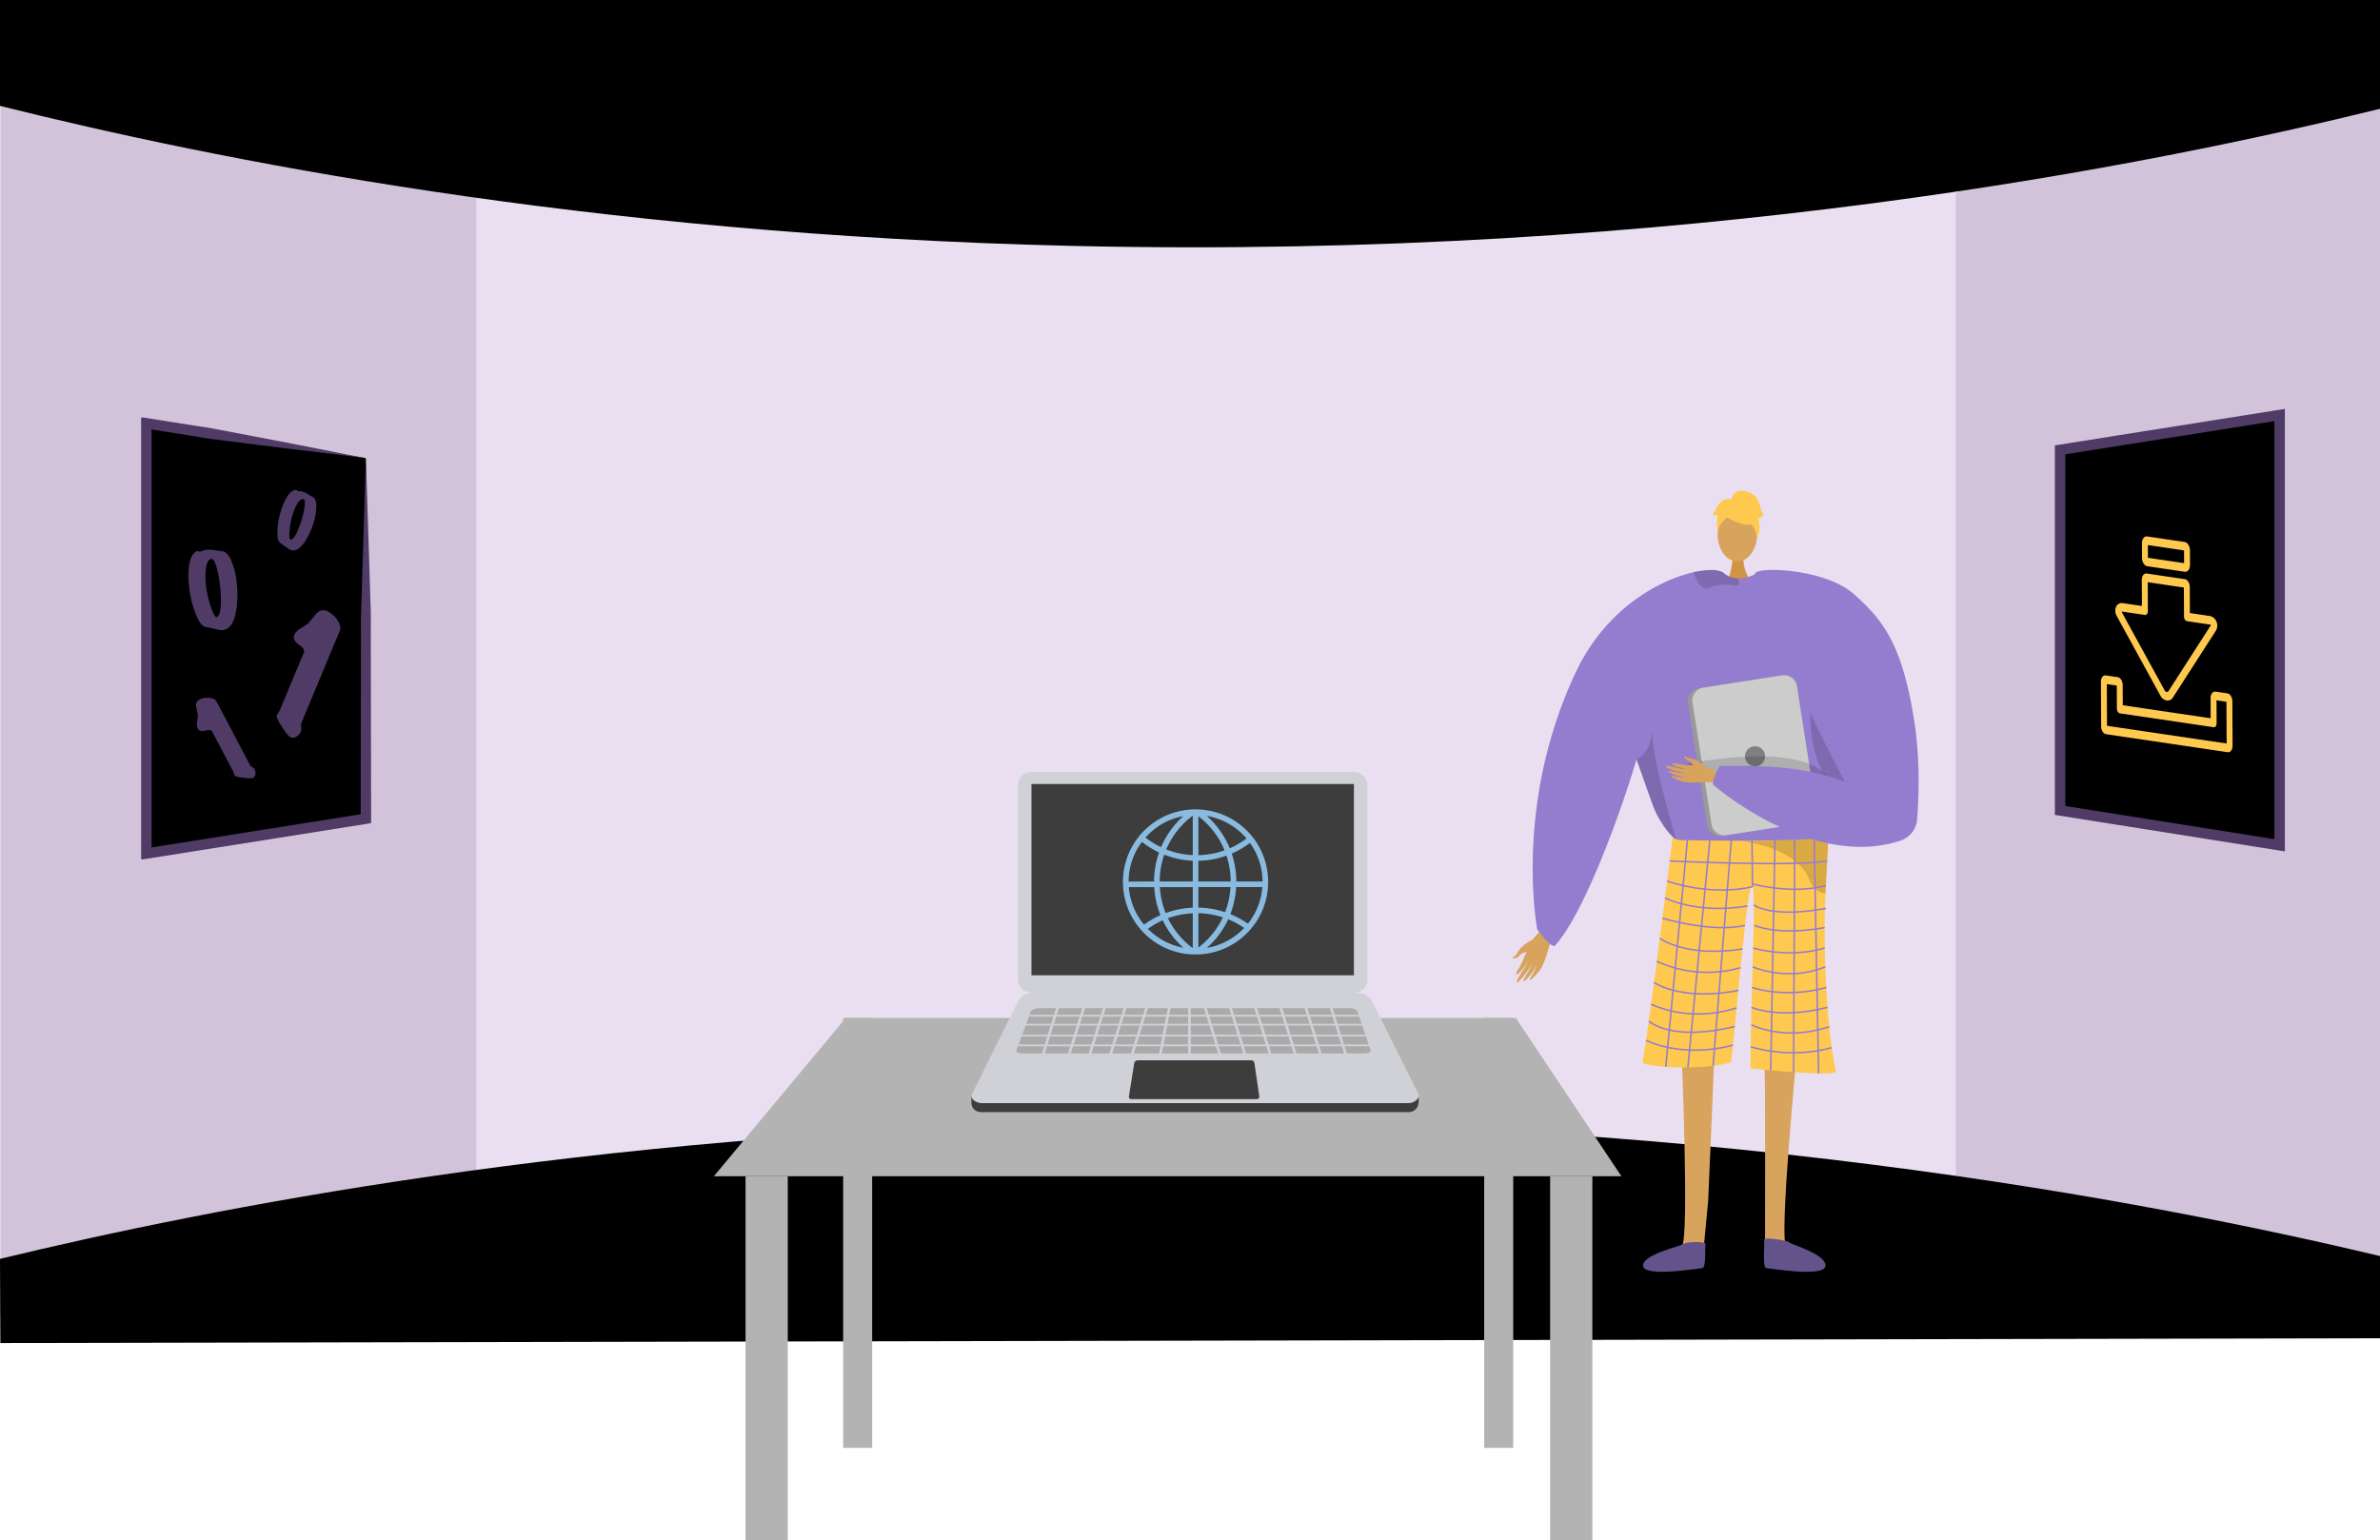 <svg xmlns="http://www.w3.org/2000/svg" xmlns:xlink="http://www.w3.org/1999/xlink" width="1366" height="884.173" viewBox="0 0 1366 884.173"><defs><style>.a,.q{fill:none;}.b{fill:#d2c3db;}.c{fill:#eadff1;}.d,.t{fill:#000;}.e,.f{fill:#d8a35d;}.e{fill-rule:evenodd;}.g{fill:#d19442;}.h{fill:#947dce;}.i{fill:#ffc84f;}.j{opacity:0.15;}.k{fill:#62548a;}.l{opacity:0.3;}.m{opacity:0.5;}.n{fill:#999;}.o{fill:#ccc;}.p{fill:gray;}.q{stroke:#947dce;stroke-width:0.861px;}.q,.t{stroke-miterlimit:10;}.r{fill:#b3b3b3;}.s{fill:#4f3b65;}.t{stroke:#4f3b65;stroke-width:6px;}.u{fill:#ce521f;}.v{fill:#ebebeb;}.w{fill:#8e96a3;}.x{fill:#3d3d3d;}.y{fill:#d0d1d6;}.z{fill:#aaa;}.aa{fill:#89bbe1;}.ab{isolation:isolate;}.ac{clip-path:url(#a);}</style><clipPath id="a"><path class="a" d="M1207.712,419.166l-.558-117.116,75.446,11.166.558,117.116Z" transform="translate(-1207.154 -302.05)"/></clipPath></defs><g transform="translate(-1.753 1.907)"><g transform="translate(1.753 -1.907)"><path class="b" d="M1367.753,7.629V766.092l-242.228-67.586-32.991-6.263,1.636-558.092,30.118-25.56Z" transform="translate(-1.753 1.907)"/><path class="b" d="M318.049,123.564,302,679.935,1.953,754.333V4.28L300.8,97.851Z" transform="translate(-1.753 1.907)"/><path class="c" d="M699.73,87.164H275.122V704.548h849.165V87.164Z" transform="translate(-1.753 1.907)"/><path class="d" d="M1.753,58.873c121.657,30.38,335.7,73.888,615,80.372,352.971,8.194,622.428-47.1,751-78.7V-1.907H1.753Z" transform="translate(-1.753 1.907)"/><path class="d" d="M1.753,720.776c121.657-29.39,335.7-71.48,615-77.753,352.971-7.927,622.428,45.569,751,76.134v47.189L1.953,769.093Z" transform="translate(-1.753 1.907)"/></g><g transform="translate(869.981 279.75)"><g transform="translate(0 246.89)"><path class="e" d="M786.476,538.473s-6.114,2.683-8.623,7.272c-1.492,2.728-2.2,2.4-2.59,2.811-1.312,1.374,2.3.891,3.963-1.282,1.355-1.765,5.167-1.645,6.324-2.583s3.782-4.044,3.637-5.109S786.476,538.473,786.476,538.473Z" transform="translate(-774.982 -527.641)"/><path class="e" d="M797.089,527.641c-.623.785-9.686,8.171-12.009,13.114s-5.3,12.512-7.011,14.88c-2.007,2.786-1.058,4.017,1.6.934a53.561,53.561,0,0,0,5.255-7.31c.206-.5-1.448,2.666-3.509,6.015-2.192,3.561-4.789,7.344-4.172,7.783,1.2.852,8.2-9.154,9.118-11.032a52.112,52.112,0,0,1-2.489,4.925c-1.254,2.175-3.041,4.541-2.748,5.239.461,1.1,4.891-3.939,7.322-8.549.187-.028-.135,1.629-3.388,6.911-.327.531-.606,2.083.944.518,3.261-3.294,4.907-4.469,7.161-10.137,2.2-5.528,3.281-12.115,6.085-15.648Z" transform="translate(-774.982 -527.641)"/></g><path class="f" d="M938.2,602.156s-10.7,110.373-6.148,112.272c8.16,3.462,40.116,14.784,4.884,12.3-18.1,1.091-16.77-2.953-17.052-6.379-.231-2.8.3-101.578-.444-109.259-.166-1.721-.267-2.761-.267-2.761Z" transform="translate(-774.982 -280.751)"/><path class="f" d="M871.866,602.156s4.637,110.373.089,112.272c-8.16,3.462-40.116,14.784-4.884,12.3,18.1,1.091,16.77-2.953,17.053-6.379.23-2.8,2.283-24.047,3.027-31.729.167-1.72,3.713-88.044,3.713-88.044Z" transform="translate(-774.982 -280.751)"/><path class="g" d="M907.342,317.338s-.943,10.517,5.544,16.333-14.95,0-14.95,0,3.989-10.074,3.1-16.333S907.342,317.338,907.342,317.338Z" transform="translate(-774.982 -280.751)"/><ellipse class="f" cx="11.341" cy="15.474" rx="11.341" ry="15.474" transform="translate(117.597 9.717)"/><path class="h" d="M977.891,418.529c-.241,3.8-4.17,21.01-9.08,36.31-4.023,12.56-8.718,23.836-12.577,25.4-8.563,3.445-73.215,8.175-86.507,1.834-.31-.232-.646-.482-.965-.758-4.988-4.057-10.4-12.069-13.266-19.572,0-.008-7.641-21.545-9.2-25.93-.017-.043-.026-.077-.043-.112-.052-.172-.112-.336-.172-.491-.017-.06-.043-.112-.06-.172-8.046,27.472-29.453,87.808-46.769,106.924-1.817,2.007-10.182-9.252-10.182-9.252s-13.981-72.2,22.493-148.5c17.168-35.914,47.81-52.3,67.374-56.649,8.468-1.886,14.86-1.516,17.194.5a12.68,12.68,0,0,0,7.917,3.075,17.125,17.125,0,0,0,4.445-.4,22.079,22.079,0,0,0,4.712-1.6c.724-.336,1.146-.577,1.146-.577a45.984,45.984,0,0,1,11.974.715C970.586,337.931,978.287,412.145,977.891,418.529Z" transform="translate(-774.982 -280.751)"/><path class="i" d="M866.764,479.525a6.994,6.994,0,0,0,3.968,1.831c9.323.183,49.592.872,71.437-.383,7.707-.444,13.119-1.128,14.07-2.168a.812.812,0,0,1-.007.089c-.057,1.2-.747,14.989-1.717,33.059-1.914,35.669,1.773,86.757,6.08,102.263.93,3.347-49.1-1.723-49.1-1.723-.139-36.81,3.354-101.434,1.1-104.331-2.745-3.523-7.2,53.319-12.3,100.886-19.813,5.168-51.188,2.03-50.825,0C853.775,584.927,866.764,479.525,866.764,479.525Z" transform="translate(-774.982 -280.751)"/><path class="j" d="M846.022,435.034c.017.06.043.112.06.172.061.155.121.319.173.491.017.035.025.069.043.112,1.559,4.385,9.2,25.922,9.2,25.93,2.869,7.5,8.279,15.515,13.266,19.572-3.385-12.258-13.938-47.793-13.533-62.11C853.215,433,846.022,435.025,846.022,435.034Z" transform="translate(-774.982 -280.751)"/><path class="j" d="M949.524,383.7s-21.425,63.958,38.019,91.12l1.208.8-.307-15.043s-28.01-39.086-28.116-40.092S949.524,383.7,949.524,383.7Z" transform="translate(-774.982 -280.751)"/><path class="j" d="M904.8,333.676c.034,1.025-.509,1.7-2.154,1.473-5.134-.7-10.932-.552-15.144,1.378a3.581,3.581,0,0,1-3.463-.146c-2.7-1.577-4.368-6.28-5.031-8.365a1.426,1.426,0,0,1-.069-.457c8.468-1.886,14.86-1.516,17.194.5a12.68,12.68,0,0,0,7.917,3.075A7,7,0,0,1,904.8,333.676Z" transform="translate(-774.982 -280.751)"/><path class="k" d="M885.649,713.283c.211-1.593-11.128-1.444-12.411-.149s-23.88,5.957-23.433,12.667,31.765,1.435,34,1.277S885.234,716.415,885.649,713.283Z" transform="translate(-774.982 -280.751)"/><path class="k" d="M919.245,710.7c-.21-1.593,13.362.428,14.645,1.723s21.041,6.669,20.594,13.379-31.764,1.435-34,1.277S919.66,713.831,919.245,710.7Z" transform="translate(-774.982 -280.751)"/><g class="l" transform="translate(128.509 198.054)"><path d="M903.941,481.711l-.45-.037S903.651,481.685,903.941,481.711Z" transform="translate(-903.491 -478.805)"/><path class="m" d="M903.941,481.711c12,.958,38.228-.738,38.228-.738,7.707-.444,13.119-1.128,14.07-2.168a.812.812,0,0,1-.007.089c-.057,1.2-.747,14.989-1.717,33.059a9.065,9.065,0,0,1-1.261-.146,9.82,9.82,0,0,1-6.351-4.513,21.835,21.835,0,0,1-2.47-5.157C935.487,485.113,907.785,482.057,903.941,481.711Z" transform="translate(-903.491 -478.805)"/></g><g transform="translate(114.974)"><g transform="translate(2.394 4.315)"><path class="i" d="M899.658,297.06s19.635,10.886,13.807-6.592C909.433,278.375,886.267,289.268,899.658,297.06Z" transform="translate(-892.35 -285.065)"/><path class="i" d="M902.5,292.884s-10.985,6.519-9.925,13.058c0,0-2.423-19.523,8.5-20.014s15.153.564,14.183,21.208C915.262,307.136,912.088,290.714,902.5,292.884Z" transform="translate(-892.35 -285.065)"/></g><path class="i" d="M900.6,286.056s.552-6.083,6.582-5.222,8.615,4.307,9.476,7.753,1.723,6.03,2.584,6.03c0,0-2.584,2.585-3.445,1.723,0,0,2.236,6.2-.6,11.282,0,0-1.118-7.836-5.426-8.7S900.6,286.056,900.6,286.056Z" transform="translate(-889.956 -280.751)"/><path class="i" d="M901.155,286s-4.307-2.585-8.615,3.446l-2.584,5.168s.862.862,2.584,0c0,0-.785,6.07.039,9.5l2.546-10.357Z" transform="translate(-889.956 -280.751)"/></g><path class="n" d="M875.6,402.781l10.923,69.976a7.474,7.474,0,0,0,8.529,6.228l47.759-7.46a2.227,2.227,0,0,0,.336-.069A7.444,7.444,0,0,0,949.034,463l-10.923-69.976a7.461,7.461,0,0,0-8.528-6.22l-45.545,7.107-2.214.345A7.461,7.461,0,0,0,875.6,402.781Z" transform="translate(-774.982 -280.751)"/><path class="o" d="M878.154,402.368l10.923,69.976a7.461,7.461,0,0,0,8.529,6.219l45.545-7.107A7.444,7.444,0,0,0,949.034,463l-10.923-69.976a7.461,7.461,0,0,0-8.528-6.22l-45.545,7.107A7.447,7.447,0,0,0,878.154,402.368Z" transform="translate(-774.982 -280.751)"/><circle class="p" cx="5.765" cy="5.765" r="5.765" transform="translate(133.335 146.754)"/><path class="j" d="M958.614,452.142s1.12-25.722-67.8-17.108S942.505,451.4,942.505,451.4Z" transform="translate(-774.982 -280.751)"/><g transform="translate(87.826 45.521)"><g transform="translate(0 106.783)"><path class="e" d="M897.235,444.671c-.817-.274-9.436-5.436-14.109-5.867s-11.66-.626-14.072-1.312c-2.838-.807-3.555.321-.286,1.568a45.983,45.983,0,0,0,7.443,2.108c.467.019-2.577-.39-5.886-1.076-3.518-.729-7.334-1.721-7.509-1.094-.338,1.215,9.8,3.947,11.58,4.14a44.942,44.942,0,0,1-4.706-.57c-2.125-.377-4.559-1.129-5.037-.688-.754.694,4.613,2.8,9.049,3.414.077.144-1.356.369-6.575-.715-.524-.109-1.86.12-.143.914,3.616,1.671,5.047,2.657,10.286,2.82,5.108.16,10.747-.892,14.422.341Z" transform="translate(-862.808 -433.054)"/><path class="e" d="M885.378,439.264s-3.955-4.154-8.4-4.839c-2.64-.408-2.578-1.072-3.029-1.271-1.494-.657-.047,2.116,2.195,2.828,1.823.578,2.841,3.692,3.937,4.353s4.374,1.873,5.192,1.444S885.378,439.264,885.378,439.264Z" transform="translate(-862.808 -433.054)"/></g><path class="h" d="M970.933,340.274c16.226,14.519,27.454,28,34.458,72.362,3.553,22.506,2.628,45.011,1.7,56.879a14.022,14.022,0,0,1-9.636,12.194c-50.84,16.769-106.683-31.473-106.683-31.473-2.912-1.083,2.949-11.465,2.949-11.465,28.107-.291,49.643.57,72.041,9.185-.114-.053-22.018-41.2-24.982-52.549-7.764-29.767-33.317-55.526-26.7-67.193C916.361,324.179,954.565,325.63,970.933,340.274Z" transform="translate(-862.808 -326.272)"/></g><g transform="translate(87.826 197.904)"><line class="q" x1="12.705" y2="132.855"/><line class="q" x1="12.609" y2="130.541" transform="translate(12.705 2.657)"/><line class="q" x1="10.486" y2="129.629" transform="translate(27.154 2.657)"/><line class="q" x2="0.27" y2="26.851" transform="translate(49.511 2.657)"/><line class="q" x1="2.433" y2="132.255" transform="translate(60.256 2.657)"/><line class="q" x1="0.678" y2="133.365" transform="translate(73.349 2.574)"/><line class="q" x2="2.565" y2="134.131" transform="translate(85.172 2.574)"/></g><path class="q" d="M865.045,493.346s71.548,3.377,90.452,0" transform="translate(-774.982 -280.751)"/><path class="q" d="M912.59,508.162c-25.034,5.67-48.991-3.293-48.991-3.293" transform="translate(-774.982 -280.751)"/><path class="q" d="M912.319,506.468s22.592,6.349,42.436.988" transform="translate(-774.982 -280.751)"/><path class="q" d="M862.369,514.6s18.04,9.446,47.343,4.63" transform="translate(-774.982 -280.751)"/><path class="q" d="M860.892,526.2s28.073,8.57,47.432,4.16" transform="translate(-774.982 -280.751)"/><path class="q" d="M859.411,537.72s14.3,11.208,47.448,6.18" transform="translate(-774.982 -280.751)"/><path class="q" d="M857.688,550.97a69.559,69.559,0,0,0,48.085,3.623" transform="translate(-774.982 -280.751)"/><path class="q" d="M856.085,563.109s15.441,10.96,48.39,4.594" transform="translate(-774.982 -280.751)"/><path class="q" d="M854.409,575.552s21.312,11.141,49.082,2.14" transform="translate(-774.982 -280.751)"/><path class="q" d="M853.068,585.264s12.573,12.093,49.359,3.128" transform="translate(-774.982 -280.751)"/><path class="q" d="M851.487,596.287s20.332,10.711,49.854,2.79" transform="translate(-774.982 -280.751)"/><path class="q" d="M913.346,518.595s9.439,7.793,41.409,2.008" transform="translate(-774.982 -280.751)"/><path class="q" d="M913.594,530.324s13.244,6.175,40.4,1.3" transform="translate(-774.982 -280.751)"/><path class="q" d="M912.948,543.342s20.451,6.159,41.051,0" transform="translate(-774.982 -280.751)"/><path class="q" d="M912.654,554.138s19.88,8.837,41.741,0" transform="translate(-774.982 -280.751)"/><path class="q" d="M912.319,565.99s18.927,6.641,42.625,0" transform="translate(-774.982 -280.751)"/><path class="q" d="M912.014,577.373s15.954,7.158,43.676,0" transform="translate(-774.982 -280.751)"/><path class="q" d="M912.014,587.445s18.942,9.761,44.64,1.037" transform="translate(-774.982 -280.751)"/><path class="q" d="M911.558,600.035a87.569,87.569,0,0,0,46.5.537" transform="translate(-774.982 -280.751)"/></g><g transform="translate(411.494 582.477)"><path class="r" d="M932.338,673.322H411.494l75.7-90.845H871.775Z" transform="translate(-411.494 -582.478)"/><rect class="r" width="24.225" height="208.943" transform="translate(18.169 90.845)"/><rect class="r" width="16.655" height="246.795" transform="translate(74.19)"/><rect class="r" width="16.655" height="246.795" transform="translate(442.112)"/><rect class="r" width="24.225" height="208.943" transform="translate(479.964 90.845)"/></g><g transform="translate(82.753 237.702)"><path class="d" d="M211.753,261.7V467.48a.718.718,0,0,1-.605.709l-50.395,8-16,2.53-58.17,9.238a.717.717,0,0,1-.83-.709V241.933a.717.717,0,0,1,.83-.708l58.17,9.238,16,2.53,50.395,8A.717.717,0,0,1,211.753,261.7Z" transform="translate(-82.753 -237.702)"/><path class="s" d="M211.19,260.987a.713.713,0,0,1,.581.68l1.615,50.206.8,25.682c.121,4.3.315,8.575.381,12.911s-.012,8.732,0,13.088l.185,104.539,0,1.947a.718.718,0,0,1-.6.71l-1.928.306-126,20-2.64.419a.718.718,0,0,1-.83-.709V238.419a.717.717,0,0,1,.83-.708l2.64.419,15.75,2.5c5.248.842,10.5,1.67,15.759,2.441s10.47,1.856,15.7,2.834l15.673,2.985,15.755,3,15.883,3.116C191.074,257.033,201.182,259.1,211.19,260.987Zm.543.757a.722.722,0,0,0-.627-.736c-10.589-1.38-21.077-2.589-31.34-3.839l-15.616-1.887L148.4,253.3l-15.827-2.012c-5.273-.69-10.563-1.273-15.8-2.169s-10.489-1.736-15.741-2.562L86.819,244.3a.717.717,0,0,1-.353-1.254l1.1-.943a.717.717,0,0,1,1.183.546V486.537a.718.718,0,0,1-1.183.546l-1.1-.943a.717.717,0,0,1,.353-1.254l122.542-19.451a.717.717,0,0,1,.658,1.174h0a.717.717,0,0,1-1.263-.467l.181-100.511c.011-4.268-.074-8.5,0-12.787s.261-8.638.382-12.964l.8-26.068Z" transform="translate(-82.753 -237.702)"/><g transform="translate(31.531 160.953)"><path class="s" d="M147.864,439.74a4.476,4.476,0,0,1,.482,2.873,2.626,2.626,0,0,1-1.509,2.1q-.891.4-5.432-.125t-5.058-1.375a4.89,4.89,0,0,1-.375-1.1,4.786,4.786,0,0,0-.346-1.048l-12.174-23.1q-.667-1.265-3.38-.539-3.04.76-4.025-.2a3.876,3.876,0,0,1-.824-1.042,5.871,5.871,0,0,1-.323-3.484,35.256,35.256,0,0,0,.4-3.873.661.661,0,0,0-.015-.133l-.955-4.9a3.671,3.671,0,0,1,1.9-4.094,9.9,9.9,0,0,1,5.384-1.01q3.426.234,4.5,2.268l19.219,36.466a3.31,3.31,0,0,0,1.25,1.133A3.366,3.366,0,0,1,147.864,439.74Z" transform="translate(-114.284 -398.655)"/></g><g transform="translate(77.789 110.696)"><path class="s" d="M174.469,417.964a6.2,6.2,0,0,1-2.642,3.052,3.639,3.639,0,0,1-3.571.238q-1.212-.6-4.663-5.91t-3-6.617a6.789,6.789,0,0,1,.847-1.373,6.646,6.646,0,0,0,.813-1.3l13.921-33.4q.762-1.827-2.409-4.084-3.5-2.577-3.343-4.473a5.385,5.385,0,0,1,.385-1.8,8.138,8.138,0,0,1,3.436-3.421,48.224,48.224,0,0,0,4.512-3.006.811.811,0,0,0,.091-.094l4.409-5.371q2.781-2.946,6.051-1.584a13.714,13.714,0,0,1,5.832,4.858q2.775,3.864,1.549,6.8l-21.975,52.721a4.593,4.593,0,0,0-.106,2.336A4.672,4.672,0,0,1,174.469,417.964Z" transform="translate(-160.542 -348.397)"/></g><g transform="translate(78.212 41.611)"><path class="s" d="M181.391,283.485q1.761.914,1.933,4.76a30.229,30.229,0,0,1-1.183,8.515,43.05,43.05,0,0,1-4.548,10.9q-4.36,7.392-8.678,6.254a5.532,5.532,0,0,1-1.591-.787q-1.443-1.035-1.586-1.114-.921-.693-3.069-2.157-1.74-1.154-1.7-6.252a42.674,42.674,0,0,1,1.543-10.506,35.767,35.767,0,0,1,3.744-9.393q2.487-4.167,5.2-4.391a1.33,1.33,0,0,1,.316.042,1.384,1.384,0,0,1,.589.4c.214.22.391.321.533.3a7.227,7.227,0,0,1,2.393.222,12.437,12.437,0,0,1,3.136,1.44Q181.066,283.318,181.391,283.485Zm-5.46,1.176q-1.835-.483-3.954,3.372a34.756,34.756,0,0,0-2.847,7.545,40.416,40.416,0,0,0-1.192,7.778q-.266,4.263.5,4.464,1.489.393,3.675-4.018a52.193,52.193,0,0,0,3.32-9.341,38.7,38.7,0,0,0,1.254-6.617Q176.885,284.913,175.931,284.661Z" transform="translate(-160.965 -279.313)"/></g><g transform="translate(27.14 75.94)"><path class="s" d="M129.324,314.53q2.724.215,5.008,4.995a41.638,41.638,0,0,1,3.076,11.428,59.313,59.313,0,0,1,.09,16.257q-1.556,11.712-7.639,12.588a7.529,7.529,0,0,1-2.439-.143q-2.386-.535-2.609-.558-1.539-.384-5.048-1.086-2.826-.526-5.518-7.01a58.672,58.672,0,0,1-3.687-14.143,49.307,49.307,0,0,1-.3-13.918q.915-6.615,4.236-8.36a1.835,1.835,0,0,1,.423-.116,1.9,1.9,0,0,1,.962.191q.585.246.839.1a9.955,9.955,0,0,1,3.153-1,17.152,17.152,0,0,1,4.747.14Q128.824,314.493,129.324,314.53Zm-6.287,4.424q-2.584.373-3.2,6.4a47.824,47.824,0,0,0,.445,11.093,55.617,55.617,0,0,0,2.667,10.5q1.955,5.544,3.031,5.389,2.1-.3,2.5-7.066a71.868,71.868,0,0,0-.81-13.624,53.351,53.351,0,0,0-1.966-9.061Q124.383,318.762,123.037,318.954Z" transform="translate(-109.893 -313.642)"/></g></g><path class="t" d="M1184.151,256.345v207l51,8.1,16,2.53,59,9.37v-247l-59,9.37-16,2.53Z" transform="translate(-0.001 0)"/><rect class="a" width="1366" height="756.24" transform="translate(1.753 1.187)"/><g transform="translate(559.28 441.262)"><g transform="translate(30.421 78.531)"><path class="u" d="M590.182,522.362h0a.738.738,0,0,1-.436-.944l.6-1.625,1.379.508-.6,1.625A.739.739,0,0,1,590.182,522.362Z" transform="translate(-589.701 -519.793)"/></g><g transform="translate(38.111 81.35)"><path class="u" d="M597.872,525.193h0a.736.736,0,0,1-.436-.944l.6-1.624c.04-.11,1.374.523,1.374.523l-.593,1.609A.736.736,0,0,1,597.872,525.193Z" transform="translate(-597.391 -522.612)"/></g><g transform="translate(30.273 77.577)"><path class="v" d="M590.034,522.043h0a.737.737,0,0,1-.436-.944l.655-1.778a.736.736,0,0,1,.944-.436h0a.737.737,0,0,1,.435.944l-.655,1.778A.736.736,0,0,1,590.034,522.043Z" transform="translate(-589.553 -518.84)"/></g><g transform="translate(37.947 80.403)"><path class="v" d="M597.708,524.869h0a.736.736,0,0,1-.436-.944l.655-1.778a.737.737,0,0,1,.944-.436h0a.739.739,0,0,1,.436.944l-.655,1.778A.737.737,0,0,1,597.708,524.869Z" transform="translate(-597.227 -521.666)"/></g><g transform="translate(27.823 97.752)"><rect class="w" width="3.125" height="4.821" transform="translate(0 2.933) rotate(-69.783)"/></g><g transform="translate(29.884 92.583)"><rect class="w" width="3.126" height="4.821" transform="translate(0 2.933) rotate(-69.783)"/></g><g transform="translate(0 131.995)"><path class="x" d="M810.04,636.559H565.162c-2.719,0-5.591-1.371-5.882-5.364v-3.67l26.8-49.53a8.532,8.532,0,0,1,7.642-4.737H781.119c3.5,0,11.208,6.887,12.771,10.015L816,628.352v1.619C816.057,634.666,813.022,636.559,810.04,636.559Z" transform="translate(-559.28 -573.258)"/></g><g transform="translate(0.022 126.81)"><path class="y" d="M810.062,631.374H565.184c-2.719,0-7.2-2.384-5.514-5.316l26.436-53.248a8.532,8.532,0,0,1,7.642-4.737H781.141a9.23,9.23,0,0,1,8.257,5.1l26.169,52.366C817.4,628.881,813.044,631.374,810.062,631.374Z" transform="translate(-559.302 -568.073)"/></g><g transform="translate(26.787)"><rect class="y" width="200.536" height="126.718" rx="7.332"/></g><g transform="translate(34.486 6.912)"><rect class="x" width="185.066" height="109.802"/></g><g transform="translate(90.381 165.516)"><path class="x" d="M723.117,629.07H650.963a1.3,1.3,0,0,1-1.285-1.506l3.043-19.006a2.113,2.113,0,0,1,2.086-1.779h65.081a1.857,1.857,0,0,1,1.838,1.589l2.789,19.113A1.409,1.409,0,0,1,723.117,629.07Z" transform="translate(-649.661 -606.779)"/></g><g transform="translate(25.767 135.571)"><path class="z" d="M784.632,602.858H588.583c-2.176,0-3.835-.836-3.491-1.759l8.267-22.187c.446-1.2,2.849-2.078,5.67-2.078H775.858c2.505,0,4.631.79,4.993,1.856L788.429,601C788.725,601.986,786.941,602.858,784.632,602.858Z" transform="translate(-585.047 -576.834)"/></g><g transform="translate(25.251 130.619)"><g transform="translate(0 8.777)"><rect class="y" width="204.447" height="1.033"/></g><g transform="translate(0 13.94)"><rect class="y" width="204.447" height="1.033"/></g><g transform="translate(0 20.135)"><rect class="y" width="204.447" height="1.033"/></g><g transform="translate(0 25.814)"><rect class="y" width="204.447" height="1.033"/></g><g transform="translate(14.548 0.551)"><rect class="y" width="1.549" height="34.074" transform="translate(10.212) rotate(17.439)"/></g><g transform="translate(29.52 0.551)"><rect class="y" width="1.549" height="34.074" transform="translate(10.212) rotate(17.439)"/></g><g transform="translate(41.395 0.551)"><rect class="y" width="1.549" height="34.074" transform="translate(10.212 0) rotate(17.439)"/></g><g transform="translate(53.269 0.551)"><rect class="y" width="1.549" height="34.074" transform="translate(10.212) rotate(17.439)"/></g><g transform="translate(65.66 0.551)"><rect class="y" width="1.549" height="34.074" transform="translate(10.212) rotate(17.439)"/></g><g transform="translate(81.956 0.164)"><rect class="y" width="1.549" height="34.074" transform="translate(6.489 0) rotate(10.978)"/></g><g transform="translate(99.126)"><rect class="y" width="1.549" height="34.074"/></g><g transform="translate(179.241 0.551)"><rect class="y" width="1.549" height="34.074" transform="translate(0 0.464) rotate(-17.439)"/></g><g transform="translate(164.786 0.551)"><rect class="y" width="1.549" height="34.074" transform="translate(0 0.464) rotate(-17.439)"/></g><g transform="translate(150.33 0.551)"><rect class="y" width="1.549" height="34.074" transform="translate(0 0.464) rotate(-17.439)"/></g><g transform="translate(135.874 0.551)"><rect class="y" width="1.549" height="34.074" transform="translate(0 0.464) rotate(-17.439)"/></g><g transform="translate(121.418 0.551)"><rect class="y" width="1.549" height="34.074" transform="translate(0 0.464) rotate(-17.439)"/></g><g transform="translate(106.962 0.551)"><rect class="y" width="1.549" height="34.074" transform="translate(0 0.464) rotate(-17.439)"/></g></g></g><g transform="translate(646.294 462.762)"><path class="aa" d="M685.725,545.985l4,.012a41.648,41.648,0,0,0,0-83.222l-3.964-.013c-.012.007-.024.016-.038.026a41.658,41.658,0,0,0,0,83.2Zm-25.157-14.668a46.63,46.63,0,0,1,8.52-4.9,49.84,49.84,0,0,0,11.861,15.751A38.55,38.55,0,0,1,660.568,531.317Zm25.775,11.114a47.623,47.623,0,0,1-14.256-17.217,48.067,48.067,0,0,1,14.256-2.835Zm0-23.271a51.336,51.336,0,0,0-15.559,3.1,47.5,47.5,0,0,1-3.325-14.895l18.884-.01Zm0-15.026-18.986.012a48,48,0,0,1,2.594-15.411,50.587,50.587,0,0,0,16.392,3.473Zm8.066,38.136a49.758,49.758,0,0,0,12.259-16.431,46.609,46.609,0,0,1,9.167,4.975A38.422,38.422,0,0,1,694.409,542.27Zm23.556-13.893a49.667,49.667,0,0,0-10.055-5.507,50.852,50.852,0,0,0,3.326-15.528l15.036-.008A38.075,38.075,0,0,1,717.965,528.377Zm1.2-46.395a38.056,38.056,0,0,1,7.223,22.132l-15.058.008a51.29,51.29,0,0,0-2.636-16.03A50.771,50.771,0,0,0,719.168,481.982Zm-1.989-2.535a47.586,47.586,0,0,1-9.6,5.619A50.388,50.388,0,0,0,694.4,466.5,38.246,38.246,0,0,1,717.179,479.447Zm-27.615-12.77a47.271,47.271,0,0,1,15.022,19.58,47.346,47.346,0,0,1-15.022,2.765Zm0,25.572a50.635,50.635,0,0,0,16.131-2.97,48.066,48.066,0,0,1,2.416,14.843l-18.547.012Zm0,15.105,18.446-.01a47.622,47.622,0,0,1-3.124,14.408,51.4,51.4,0,0,0-15.322-2.631Zm0,14.984a48.162,48.162,0,0,1,14.062,2.387,47.543,47.543,0,0,1-14.062,17.369Zm-3.221-56v22.643a47.37,47.37,0,0,1-15.235-3.259A47.357,47.357,0,0,1,686.343,466.34Zm-5.389.259a50.46,50.46,0,0,0-12.8,17.842,47.452,47.452,0,0,1-8.934-5.542A38.371,38.371,0,0,1,680.954,466.6ZM657.18,481.394a50.641,50.641,0,0,0,9.8,6.058,51.224,51.224,0,0,0-2.846,16.694l-14.618.007A38.016,38.016,0,0,1,657.18,481.394Zm-7.541,25.98,14.595-.007a50.743,50.743,0,0,0,3.562,16.1,49.832,49.832,0,0,0-9.4,5.446A38.016,38.016,0,0,1,649.639,507.374Z" transform="translate(-646.294 -462.762)"/></g><g transform="translate(1207.153 302.05)"><g class="ab"><g class="ac"><g transform="translate(0.416 3.966)"><path class="i" d="M1218.447,407.61l53.851,7.97c.938.139,1.692-.844,1.686-2.2l-.063-13.252,5.7.845.114,23.948-68.649-10.16-.114-23.949,5.7.844.063,13.252c.007,1.353.771,2.561,1.71,2.7m61.735-11.457-6.871-1.017c-1.549-.229-2.8,1.41-2.79,3.646l.056,11.649-50.45-7.467-.055-11.649c-.011-2.236-1.285-4.249-2.835-4.478l-6.871-1.017c-1.549-.229-2.806,1.409-2.8,3.645l.123,25.64c.01,2.236,1.285,4.249,2.834,4.478l69.816,10.333c1.556.231,2.806-1.409,2.8-3.644l-.122-25.641c-.011-2.236-1.279-4.248-2.835-4.478" transform="translate(-1207.57 -306.016)"/><path class="i" d="M1234.555,318.3l-.035-7.3,20.761,3.073.035,7.3-20.761-3.073m21.1-9.069-21.558-3.19c-1.654-.245-2.991,1.5-2.98,3.875l.041,8.461c.011,2.387,1.366,4.527,3.021,4.772l21.558,3.191c1.654.245,2.991-1.5,2.979-3.885l-.04-8.46c-.011-2.378-1.367-4.519-3.021-4.764" transform="translate(-1207.57 -306.016)"/><path class="i" d="M1245.3,395.3a1.381,1.381,0,0,1-.953-.542L1231.762,371.8l-12.329-22.5a1.322,1.322,0,0,1,.691-.067l12.718,1.882c.938.139,1.692-.853,1.686-2.207l-.079-16.592,20.736,3.069.079,16.592c.007,1.354.771,2.571,1.71,2.71l13.094,1.938a1.64,1.64,0,0,1,.692.271l-24.52,38.138a1,1,0,0,1-.942.262m10.45-64.723-21.909-3.242c-1.55-.23-2.807,1.4-2.8,3.636l.071,14.989-11.013-1.63a3.57,3.57,0,0,0-4,2.612,5.978,5.978,0,0,0,.5,4.693L1229.19,374.6l12.59,22.965a4.942,4.942,0,0,0,3.535,2.641h.006a3.445,3.445,0,0,0,3.521-1.6l24.771-38.538a5.5,5.5,0,0,0,.459-4.551,5.246,5.246,0,0,0-4.028-3.8l-11.4-1.687-.071-14.989c-.011-2.236-1.279-4.239-2.829-4.469" transform="translate(-1207.57 -306.016)"/></g></g></g></g></g></svg>